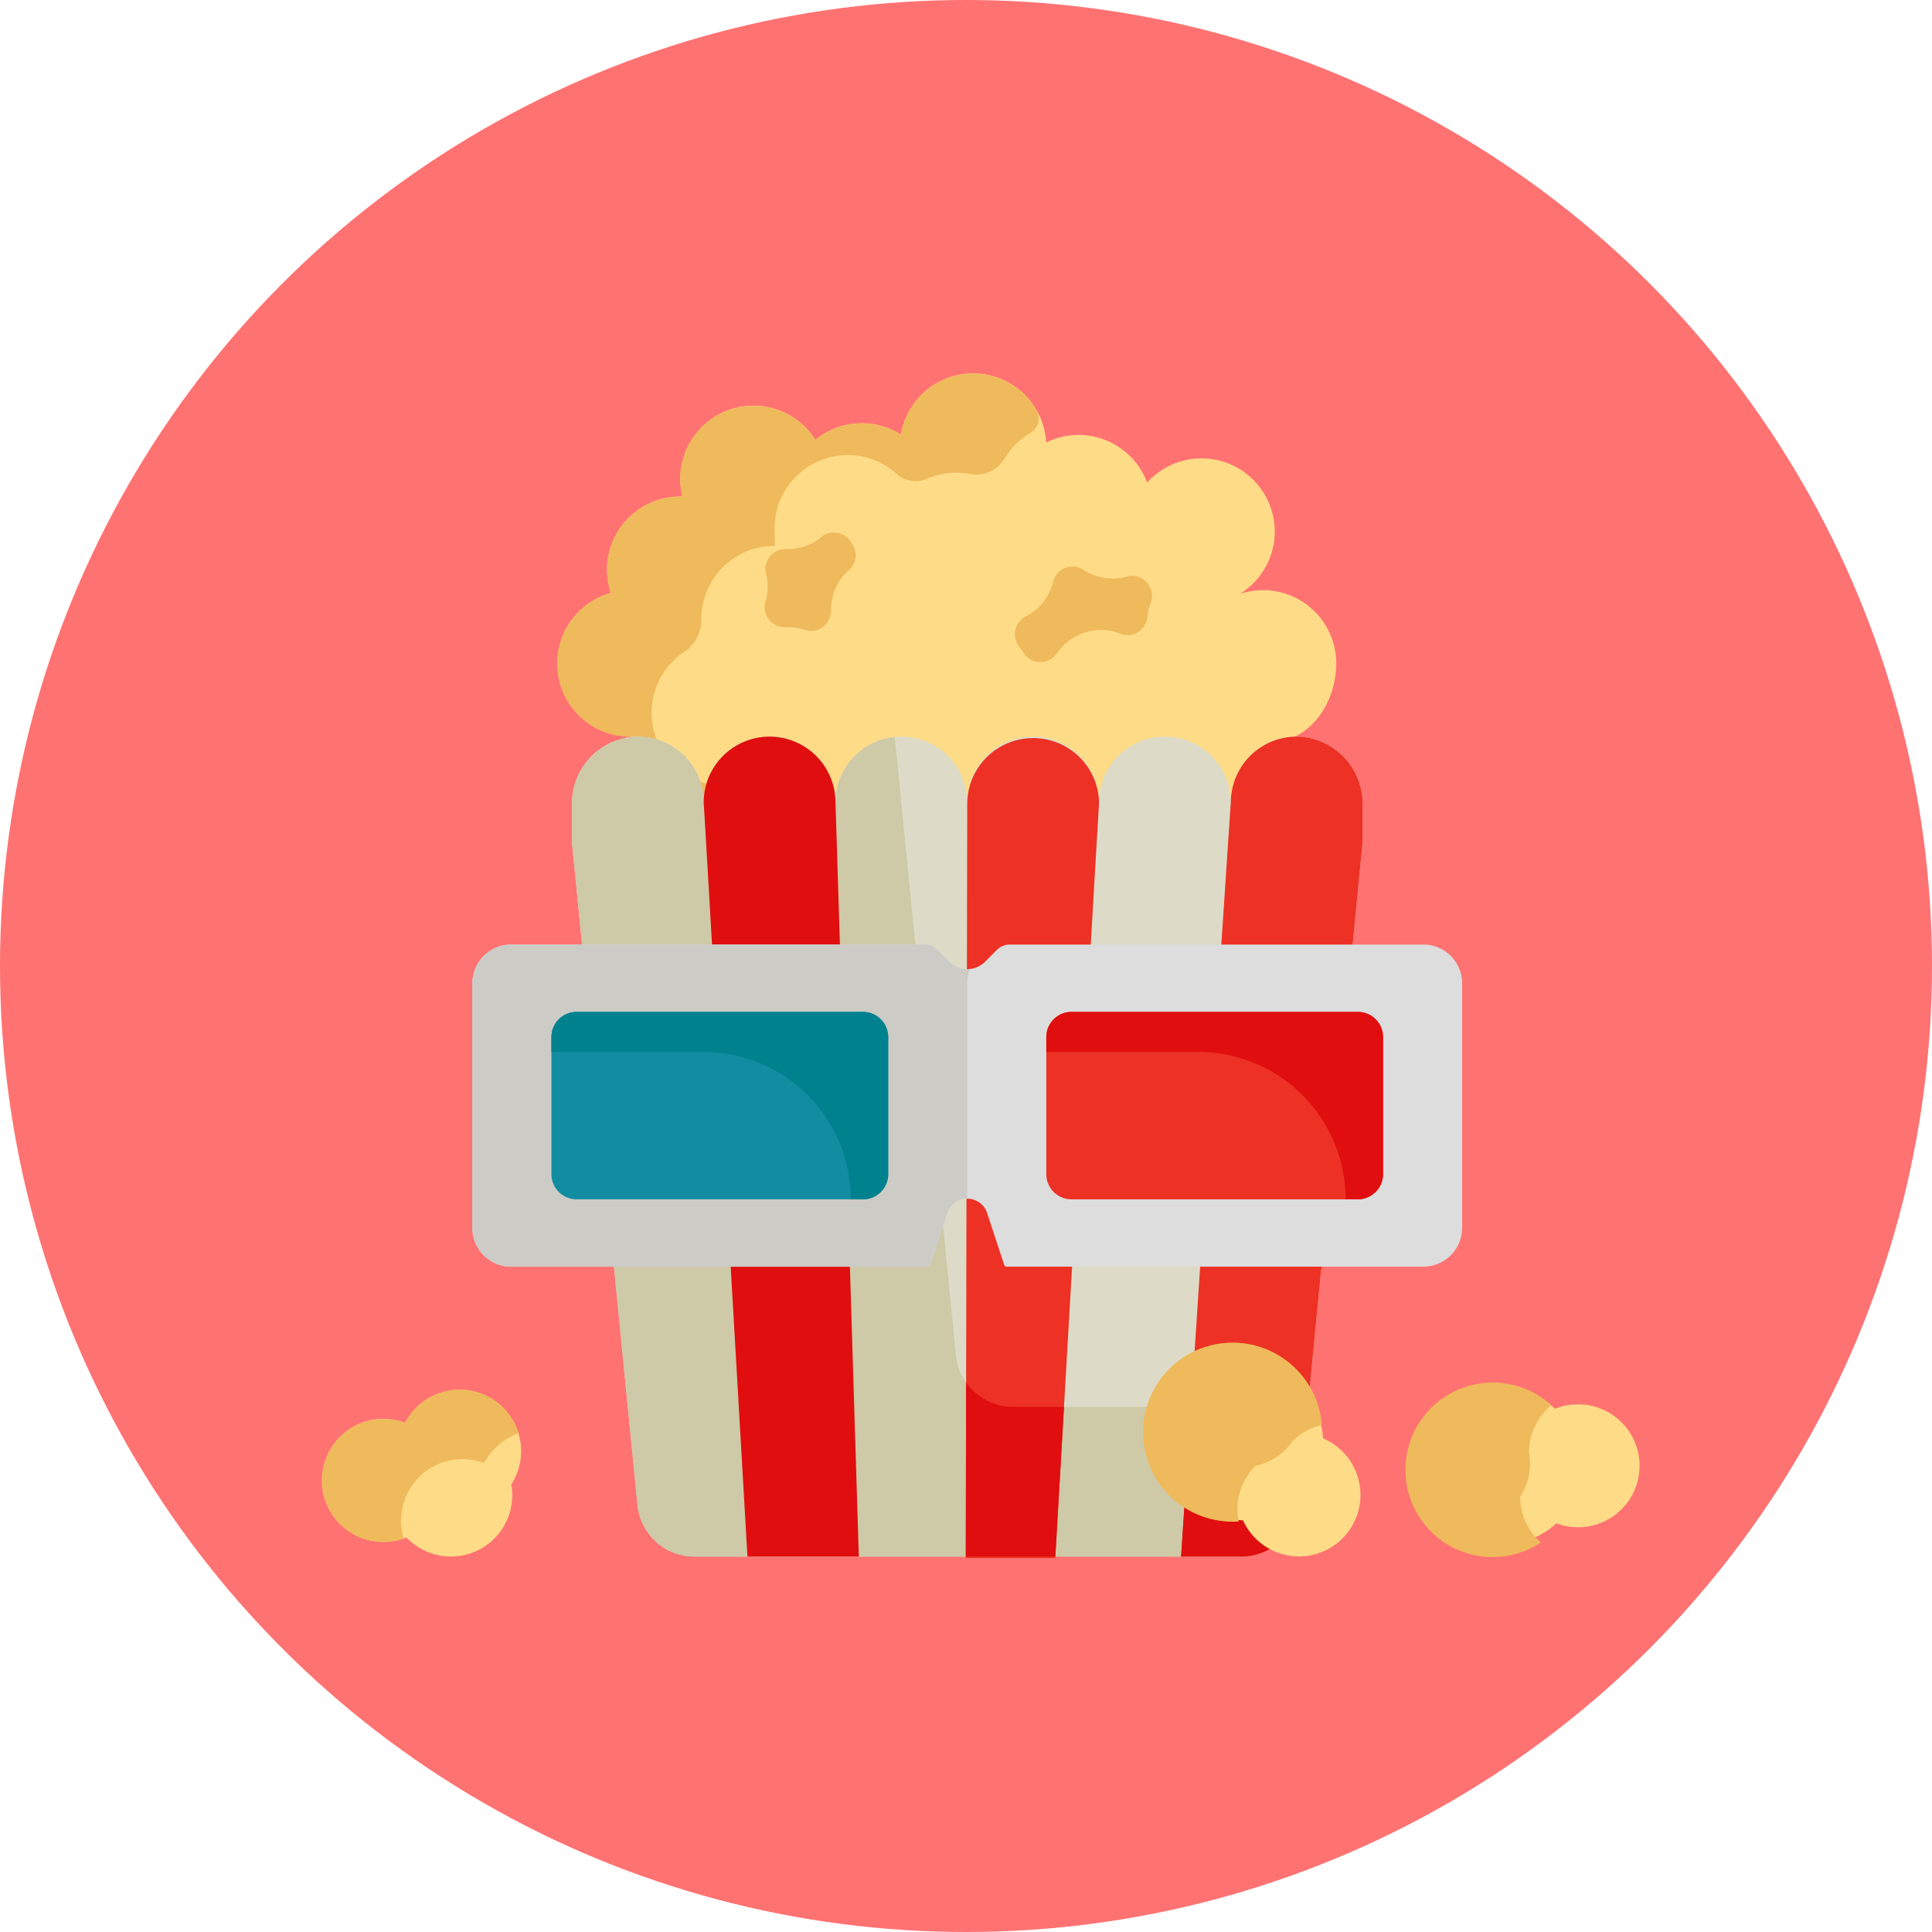 <svg xmlns="http://www.w3.org/2000/svg" width="150" height="150" viewBox="0 0 150 150">
  <g id="Grupo_42" data-name="Grupo 42" transform="translate(-667 -2996)">
    <circle id="Elipse_27" data-name="Elipse 27" cx="75" cy="75" r="75" transform="translate(667 2996)" fill="#ff7272"/>
    <g id="popcorn" transform="translate(692 2999.165)">
      <path id="Trazado_64" data-name="Trazado 64" d="M151.908,48.346c0,3.14-2.09,6.139-5.229,6.139V58.8H97.116V54.03A5.684,5.684,0,0,1,95.59,42.871a5.683,5.683,0,0,1,5.391-7.485c.057,0,.111,0,.166,0a5.769,5.769,0,0,1-.166-1.369,5.684,5.684,0,0,1,10.493-3.031,5.685,5.685,0,0,1,6.639-.412,5.683,5.683,0,0,1,11.279.616,5.684,5.684,0,0,1,7.837,3.115,5.684,5.684,0,1,1,7.21,8.64,5.682,5.682,0,0,1,7.47,5.395Z" transform="translate(-73.166 -0.002)" fill="#fddb87"/>
      <path id="Trazado_65" data-name="Trazado 65" d="M104.437,58.8v-.944a5.683,5.683,0,0,1-3.165-10.4,2.973,2.973,0,0,0,1.346-2.465V44.9a5.683,5.683,0,0,1,5.684-5.684c.057,0-.047-1.353.046-2.086a5.683,5.683,0,0,1,9.458-3.486,2.17,2.17,0,0,0,2.331.356,5.705,5.705,0,0,1,3.348-.363,2.584,2.584,0,0,0,2.685-1.219,5.709,5.709,0,0,1,2-1.97,1.306,1.306,0,0,0,.464-1.784,5.683,5.683,0,0,0-10.517,1.917,5.685,5.685,0,0,0-6.639.412,5.685,5.685,0,0,0-10.327,4.4c-.055,0-.109,0-.166,0a5.683,5.683,0,0,0-5.391,7.485,5.684,5.684,0,0,0,1.526,11.159V58.8h7.32Z" transform="translate(-73.166 0)" fill="#efba5b"/>
      <path id="Trazado_66" data-name="Trazado 66" d="M158.508,172.185v2.946l-.734,7.575-2.449,25.619-.039.055-1.757,18.166a4.453,4.453,0,0,1-4.436,4.061H106.644a4.452,4.452,0,0,1-4.436-4.054l-1.794-18.134L97.881,182.8l-.759-7.671v-2.946a5.2,5.2,0,0,1,4.929-5.236,5.117,5.117,0,0,1,5.3,5.113,5.115,5.115,0,1,1,10.231,0,5.115,5.115,0,1,1,10.231,0,5.115,5.115,0,1,1,10.231,0,5.115,5.115,0,1,1,10.231,0,5.117,5.117,0,0,1,5.3-5.113A5.2,5.2,0,0,1,158.508,172.185Z" transform="translate(-77.719 -112.919)" fill="#dddbc7"/>
      <path id="Trazado_67" data-name="Trazado 67" d="M131.369,218.983a4.453,4.453,0,0,1-4.436-4.054L125.14,196.8l-2.533-25.616-.417-4.208a5.115,5.115,0,0,0-4.6,5.09,5.115,5.115,0,0,0-10.231,0,5.117,5.117,0,0,0-5.3-5.113,5.2,5.2,0,0,0-4.929,5.236v2.947l.759,7.671,2.533,25.616,1.794,18.134a4.452,4.452,0,0,0,4.436,4.054H149.1a4.454,4.454,0,0,0,4.436-4.061l.731-7.561Z" transform="translate(-77.72 -112.919)" fill="#cec9a7"/>
      <path id="Trazado_68" data-name="Trazado 68" d="M338.54,230.607a4.453,4.453,0,0,0,4.436-4.061l1.758-18.166.039-.055,2.449-25.618.734-7.575v-2.946a5.2,5.2,0,0,0-4.929-5.236,5.117,5.117,0,0,0-5.3,5.113c0-.368-3.858,58.544-3.858,58.544Z" transform="translate(-267.165 -112.92)" fill="#ed3124"/>
      <g id="Grupo_17" data-name="Grupo 17" transform="translate(29.634 54.028)">
        <path id="Trazado_69" data-name="Trazado 69" d="M343.706,427.422h-9.08c-.448,6.835-.762,11.622-.762,11.622h4.674a4.453,4.453,0,0,0,4.436-4.06Z" transform="translate(-296.799 -375.385)" fill="#e00e0e"/>
        <path id="Trazado_70" data-name="Trazado 70" d="M151.731,230.611h8.647s-1.814-58.937-1.814-58.544a5.115,5.115,0,0,0-10.231,0C148.333,171.741,151.731,230.611,151.731,230.611Z" transform="translate(-148.333 -166.952)" fill="#e00e0e"/>
      </g>
      <path id="Trazado_71" data-name="Trazado 71" d="M257.132,231.18h-6.947s.114-58.937.114-58.544a5.115,5.115,0,1,1,10.231,0C260.53,172.31,257.132,231.18,257.132,231.18Z" transform="translate(-200.202 -113.38)" fill="#ed3124"/>
      <path id="Trazado_72" data-name="Trazado 72" d="M250.212,417.944c-.014,7.246-.025,12.68-.026,13.515h6.953c.044-.761.308-5.337.671-11.622h-3.958A4.447,4.447,0,0,1,250.212,417.944Z" transform="translate(-200.203 -313.773)" fill="#e00e0e"/>
      <path id="Trazado_73" data-name="Trazado 73" d="M135.277,250.761V269.75a3.011,3.011,0,0,1-3.01,3.01H99.921a.219.219,0,0,1-.189-.111L98.4,268.6a1.628,1.628,0,0,0-3.092,0l-1.332,4.051a.219.219,0,0,1-.189.111H61.441a3.011,3.011,0,0,1-3.01-3.01V250.761a3.011,3.011,0,0,1,3.01-3.01H93.553a1.411,1.411,0,0,1,1,.416l.909.914a1.964,1.964,0,0,0,2.783,0l.909-.914a1.411,1.411,0,0,1,1-.416h32.112A3.011,3.011,0,0,1,135.277,250.761Z" transform="translate(-46.758 -177.581)" fill="#ddd"/>
      <path id="Trazado_74" data-name="Trazado 74" d="M96.854,250.76a3,3,0,0,1,.216-1.115,1.959,1.959,0,0,1-1.607-.565l-.909-.914a1.411,1.411,0,0,0-1-.416H61.441a3.011,3.011,0,0,0-3.01,3.01v18.989a3.011,3.011,0,0,0,3.01,3.01H93.787a.219.219,0,0,0,.189-.111l1.332-4.051a1.6,1.6,0,0,1,1.546-1.119V250.76Z" transform="translate(-46.758 -177.58)" fill="#cccbc6"/>
      <path id="Trazado_75" data-name="Trazado 75" d="M115.3,275.882v10.636a1.956,1.956,0,0,1-1.958,1.958H91.113a1.956,1.956,0,0,1-1.957-1.958V275.882a1.956,1.956,0,0,1,1.957-1.958h22.231A1.956,1.956,0,0,1,115.3,275.882Z" transform="translate(-71.344 -198.525)" fill="#128ca0"/>
      <path id="Trazado_76" data-name="Trazado 76" d="M307.627,275.882v10.636a1.956,1.956,0,0,1-1.958,1.958H283.438a1.956,1.956,0,0,1-1.957-1.958V275.882a1.956,1.956,0,0,1,1.957-1.958h22.231A1.956,1.956,0,0,1,307.627,275.882Z" transform="translate(-225.246 -198.525)" fill="#ed3124"/>
      <path id="Trazado_77" data-name="Trazado 77" d="M113.343,273.924H91.113a1.958,1.958,0,0,0-1.958,1.958v1.146h11.793A11.447,11.447,0,0,1,112.4,288.475h.948a1.958,1.958,0,0,0,1.957-1.957V275.882A1.957,1.957,0,0,0,113.343,273.924Z" transform="translate(-71.343 -198.525)" fill="#00818e"/>
      <path id="Trazado_78" data-name="Trazado 78" d="M305.669,273.924H283.438a1.958,1.958,0,0,0-1.957,1.957v1.146h11.793a11.447,11.447,0,0,1,11.447,11.447h.948a1.958,1.958,0,0,0,1.957-1.957V275.882A1.957,1.957,0,0,0,305.669,273.924Z" transform="translate(-225.246 -198.525)" fill="#e00e0e"/>
      <path id="Trazado_79" data-name="Trazado 79" d="M193.452,97.705h-.037a1.545,1.545,0,0,1-1.28-.737,4.179,4.179,0,0,0-.317-.448,1.545,1.545,0,0,1,.493-2.35,4.136,4.136,0,0,0,2.134-2.7,1.545,1.545,0,0,1,2.35-.928,4.133,4.133,0,0,0,3.367.528,1.545,1.545,0,0,1,1.853,2.041,4.1,4.1,0,0,0-.252,1.093,1.545,1.545,0,0,1-2.1,1.3,4.139,4.139,0,0,0-4.931,1.529A1.546,1.546,0,0,1,193.452,97.705Zm-17.806-2.416a1.54,1.54,0,0,1-.495-.082,4.169,4.169,0,0,0-1.494-.214,1.545,1.545,0,0,1-1.545-1.978,4.14,4.14,0,0,0,.045-2.161,1.545,1.545,0,0,1,1.545-1.916l.054,0,.068,0A4.088,4.088,0,0,0,176.449,88a1.545,1.545,0,0,1,2.287.369q.049.078.1.153a1.545,1.545,0,0,1-.246,2.041,4.141,4.141,0,0,0-1.4,3.092l0,.064a1.546,1.546,0,0,1-1.545,1.565Z" transform="translate(-137.678 -49.468)" fill="#efba5b"/>
      <path id="Trazado_80" data-name="Trazado 80" d="M445.3,421.865a4.774,4.774,0,1,1-1.673,9.242,6,6,0,1,1-.1-8.9A4.772,4.772,0,0,1,445.3,421.865Z" transform="translate(-347.787 -316)" fill="#fddb87"/>
      <path id="Trazado_81" data-name="Trazado 81" d="M440.819,429.033a4.7,4.7,0,0,0,.682-3.41,4.765,4.765,0,0,1,1.737-3.685,6.775,6.775,0,1,0-.818,10.661A4.761,4.761,0,0,1,440.819,429.033Z" transform="translate(-347.787 -316)" fill="#efba5b"/>
      <path id="Trazado_82" data-name="Trazado 82" d="M340.712,421.08a4.774,4.774,0,1,1-7.718,5.352,6,6,0,1,1,6.217-6.365A4.771,4.771,0,0,1,340.712,421.08Z" transform="translate(-261.49 -311.561)" fill="#fddb87"/>
      <path id="Trazado_83" data-name="Trazado 83" d="M333.962,422.209a4.7,4.7,0,0,0,2.894-1.929,4.744,4.744,0,0,1,2.262-1.262,6.951,6.951,0,1,0-6.46,7.506A4.767,4.767,0,0,1,333.962,422.209Z" transform="translate(-261.489 -311.561)" fill="#efba5b"/>
      <path id="Trazado_84" data-name="Trazado 84" d="M15.46,425.5a4.763,4.763,0,0,1-.759,2.578,4.768,4.768,0,0,1-8.148,4.125,4.776,4.776,0,1,1-.1-8.9A4.773,4.773,0,0,1,15.46,425.5Z" transform="translate(0 -316.001)" fill="#fddb87"/>
      <path id="Trazado_85" data-name="Trazado 85" d="M6.141,430.9a4.765,4.765,0,0,1,6.448-4.467,4.793,4.793,0,0,1,2.666-2.313,4.773,4.773,0,0,0-8.807-.805,4.773,4.773,0,1,0-.1,8.973A4.777,4.777,0,0,1,6.141,430.9Z" transform="translate(0 -316.002)" fill="#efba5b"/>
    </g>
  </g>
</svg>
